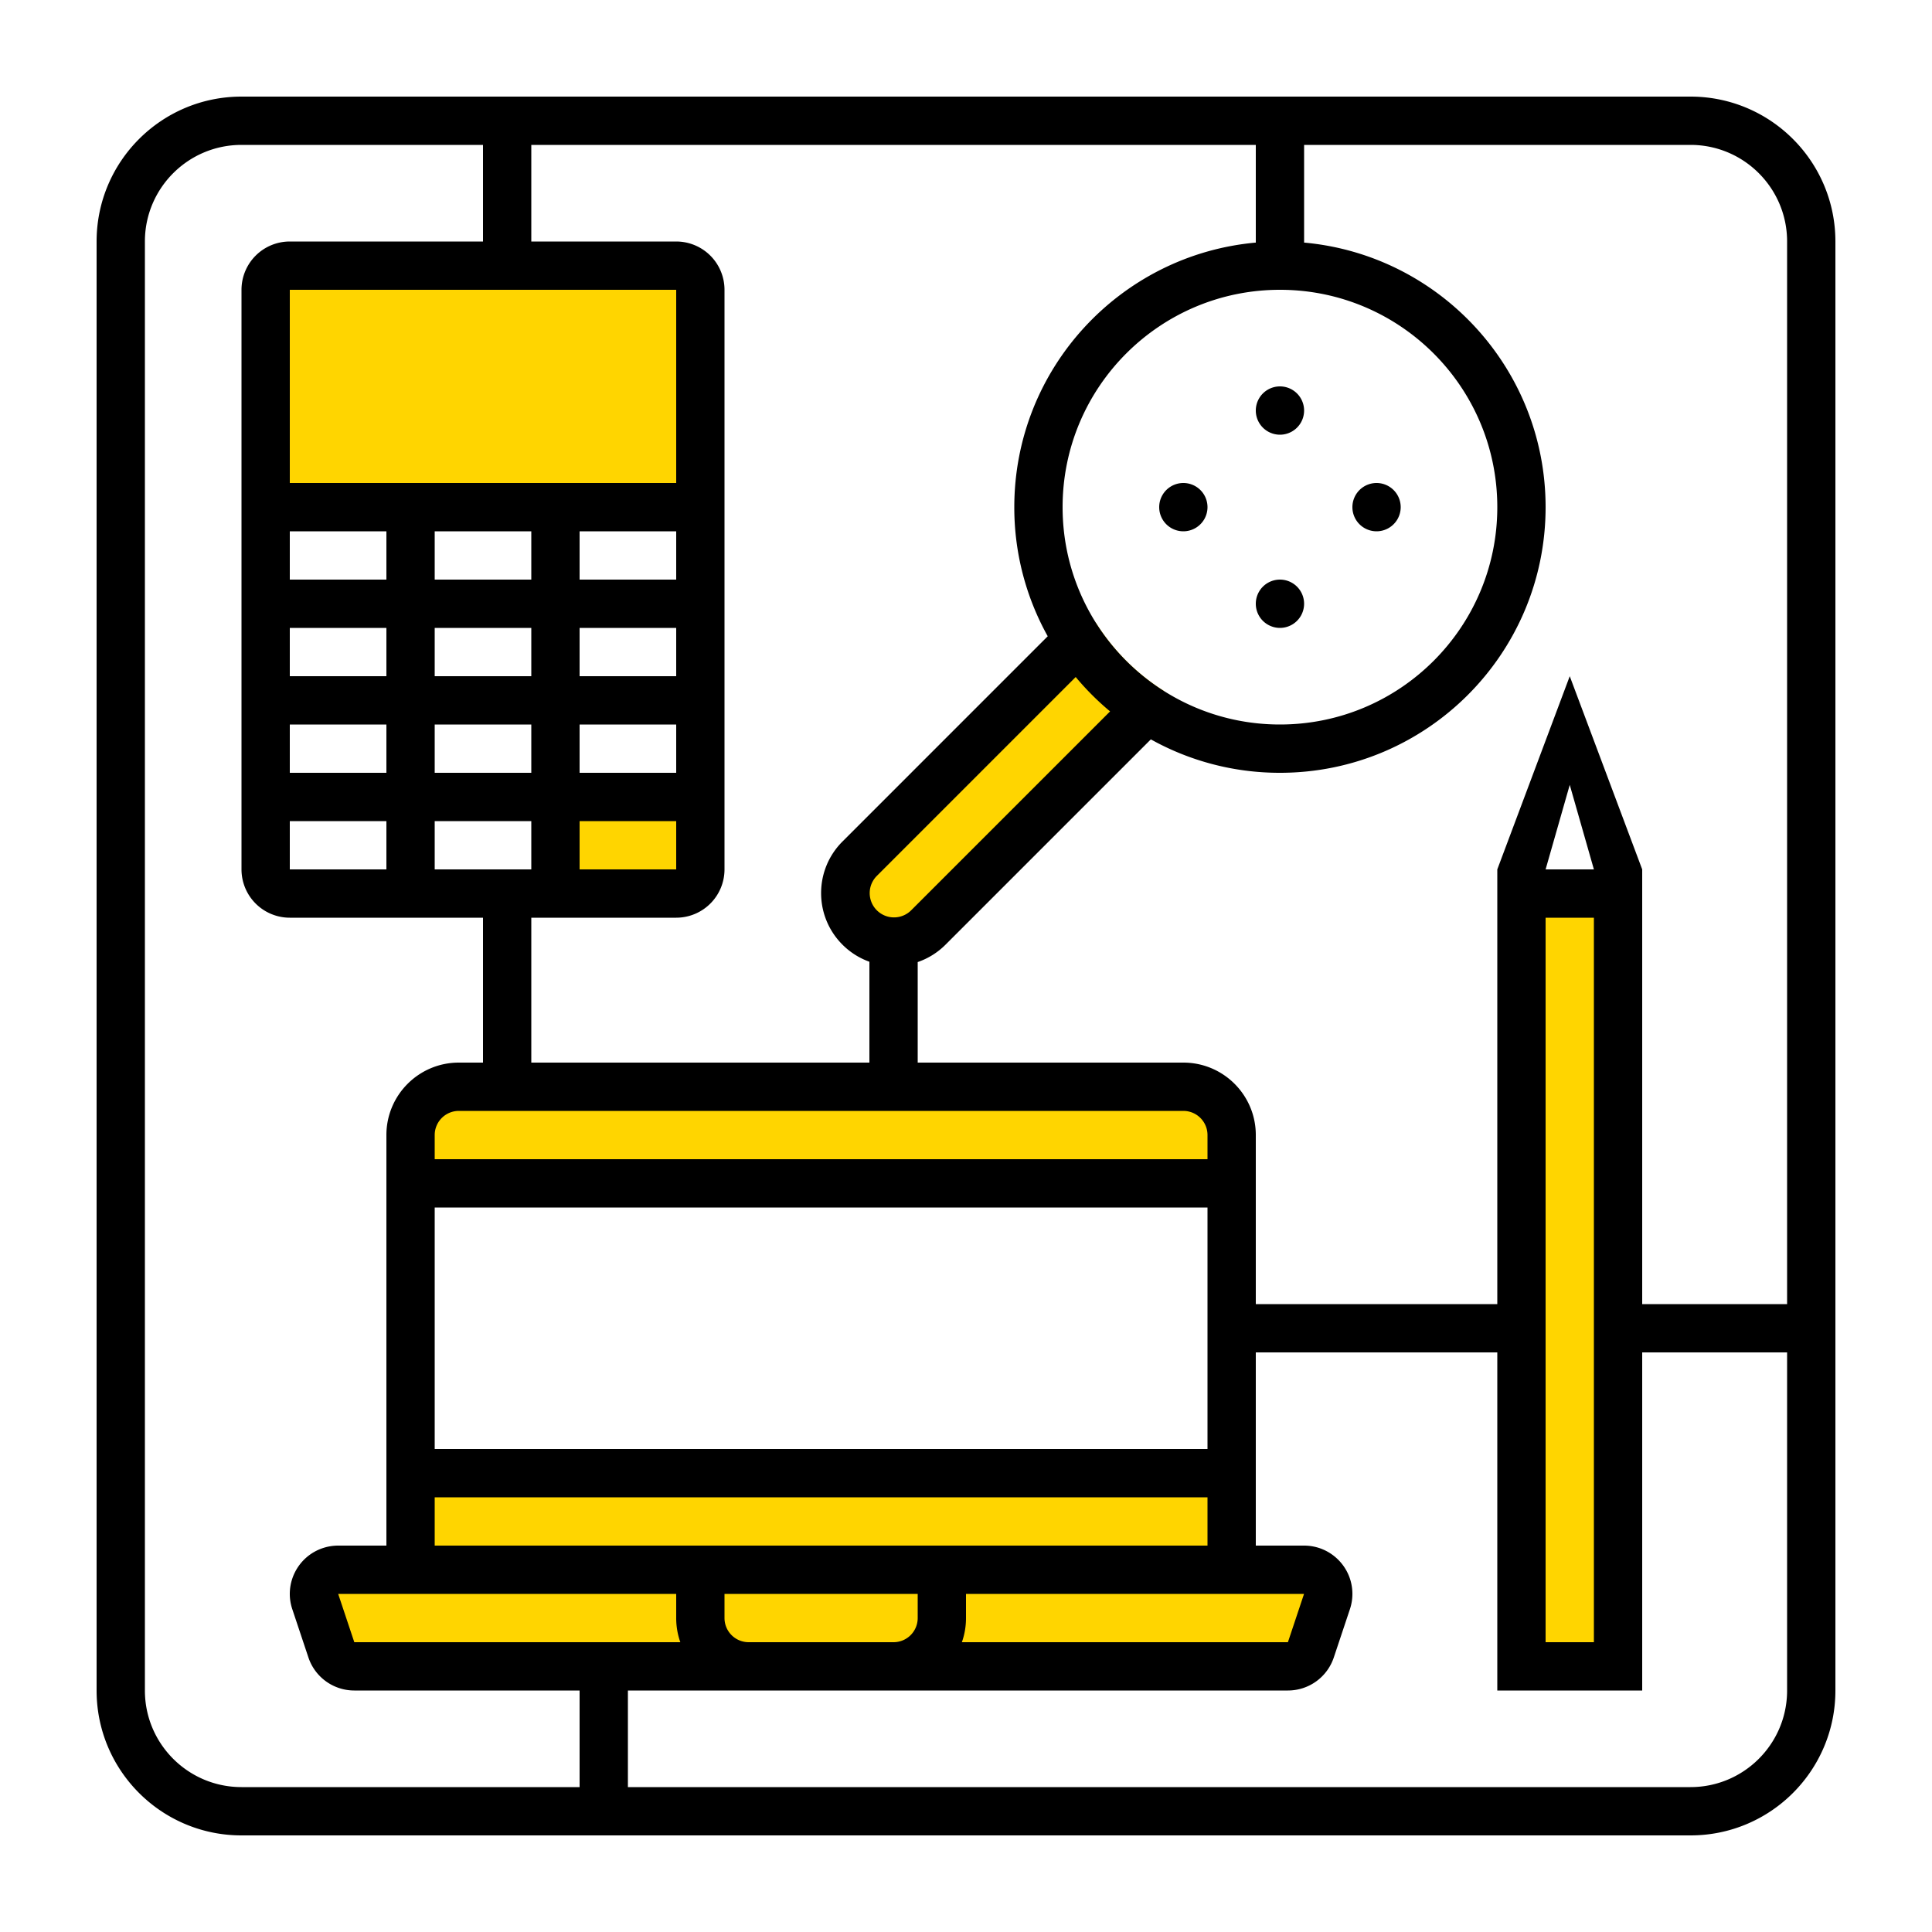 <svg width="320" height="320" viewBox="0 0 320 320" xmlns="http://www.w3.org/2000/svg"><g id="Foundations/Icons/Brand-Icons/UI/Design-and-Development/15-toolkit" stroke="none" stroke-width="1" fill="none" fill-rule="evenodd"><path d="M252 148h16v128h-16V148Zm-34 112v16H54v-16h164Zm-36.514-156.889a36.19 36.19 0 0 0 11.294 11.334l-39.123 39.124a8 8 0 1 1-11.314-11.314l39.143-39.144ZM204 244v16H68v-16h136ZM68 186a6 6 0 0 1 6-6h124a6 6 0 0 1 6 6v10H68v-10Zm24-53h24v16H92v-16ZM44 44h72v40H44V44Z" id="lg-icon-fill-primary" fill="#FFD500"/><path d="M212 96a4 4 0 1 1 0 8 4 4 0 0 1 0-8Zm16-16a4 4 0 1 1 0 8 4 4 0 0 1 0-8Zm-32 0a4 4 0 1 1 0 8 4 4 0 0 1 0-8Zm16-16a4 4 0 1 1 0 8 4 4 0 0 1 0-8Z" id="Half-tone" fill="#000"/><path d="M280 16c13.255 0 24 10.745 24 24v240c0 13.255-10.745 24-24 24H40c-13.255 0-24-10.745-24-24V40c0-13.255 10.745-24 24-24h240ZM40 24c-8.731 0-15.83 6.994-15.997 15.685L24 40v240c0 8.731 6.994 15.83 15.685 15.997L40 296h56v-16H58.683a8.01 8.01 0 0 1-7.6-5.47l-2.67-8c-1.399-4.192.87-8.722 5.067-10.12a8.02 8.02 0 0 1 2.533-.41H64v-68c0-6.627 5.373-12 12-12h4v-24H48a8 8 0 0 1-8-8V48a8 8 0 0 1 8-8h32V24H40Zm240 272c8.731 0 15.83-6.994 15.997-15.685L296 280v-56h-24v56h-24v-56h-40v32h7.99c4.423 0 8.01 3.582 8.01 8a7.99 7.99 0 0 1-.411 2.53l-2.67 8a8.01 8.01 0 0 1-7.6 5.47H104v16h176Zm-16-144h-8v120h8V152ZM112 264H56.013l2.67 8h54a11.98 11.98 0 0 1-.683-4v-4Zm40 0h-32v4a4 4 0 0 0 3.8 3.995l.2.005h24a4 4 0 0 0 3.995-3.8l.005-.2v-4Zm63.99 0H160v4c0 1.403-.24 2.75-.683 4h54.002l2.67-8ZM200 248H72v8h128v-8Zm0-48H72v40h128v-40Zm80.315-175.997L280 24h-64v16.18c22.426 2.02 40 20.868 40 43.82 0 24.3-19.7 44-44 44a43.801 43.801 0 0 1-21.384-5.537l-34.001 34a12.027 12.027 0 0 1-4.614 2.884L152 176h44c6.627 0 12 5.373 12 12v28h40v-72l12-32 12 32v72h24V40c0-8.731-6.994-15.83-15.685-15.997ZM196 184H76a4 4 0 0 0-3.995 3.8L72 188v4h128v-4a4 4 0 0 0-3.8-3.995L196 184Zm-17.83-71.864-32.94 32.942a4.025 4.025 0 0 0 5.532 5.844l.16-.152 32.942-32.94a44.269 44.269 0 0 1-5.694-5.694ZM260 130l-4 14h8l-4-14Zm-196 6H48v8h16v-8Zm24 0H72v8h16v-8Zm24 0H96v8h16v-8Zm-24-16H72v8h16v-8Zm-24 0H48v8h16v-8Zm48 0H96v8h16v-8Zm100-72c-19.882 0-36 16.118-36 36s16.118 36 36 36 36-16.118 36-36-16.118-36-36-36Zm-100 56H96v8h16v-8Zm-48 0H48v8h16v-8Zm24 0H72v8h16v-8Zm24-16H96v8h16v-8Zm-24 0H72v8h16v-8Zm-24 0H48v8h16v-8Zm48-40H48v32h64V48Zm-24-8h24a8 8 0 0 1 8 8v96a8 8 0 0 1-7.75 7.996L112 152H88v24h56v-16.705a12.03 12.03 0 0 1-4.463-2.832c-4.716-4.716-4.716-12.362 0-17.078l34-34A43.801 43.801 0 0 1 168 84c0-22.952 17.574-41.8 40-43.82V24H88v16Z" id="Outline" fill="#000"/></g></svg>